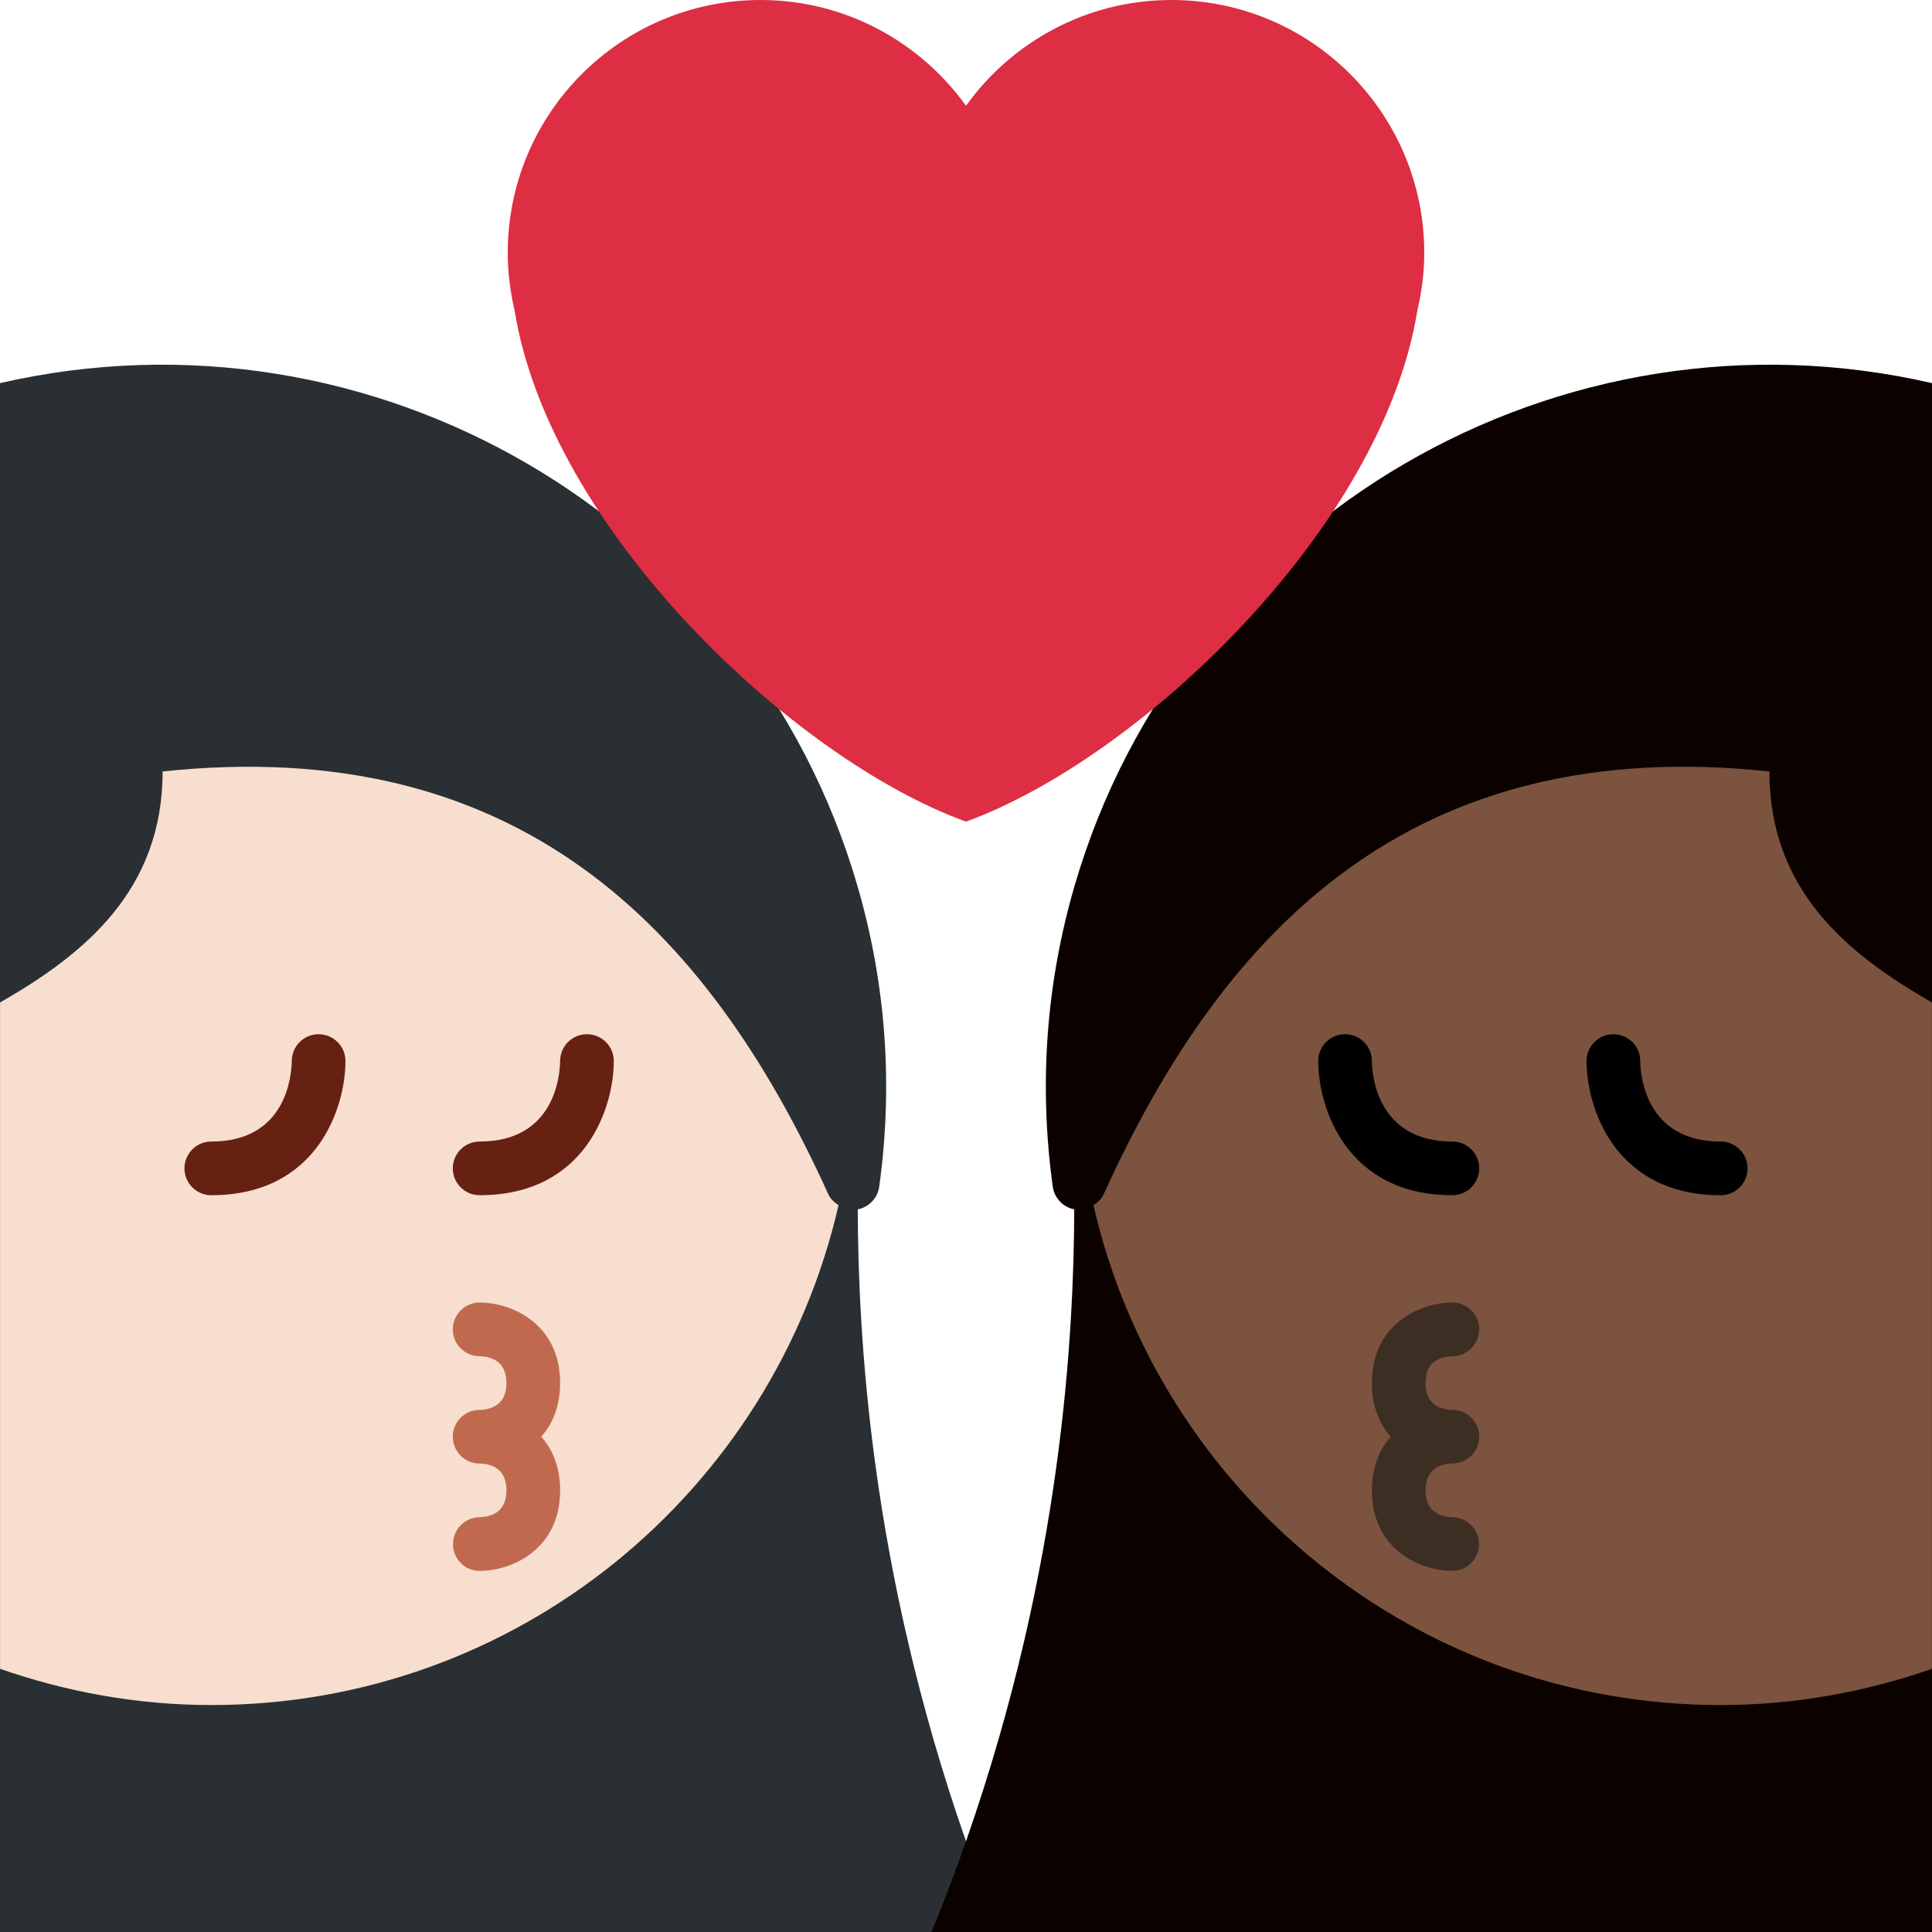 <svg xmlns="http://www.w3.org/2000/svg" viewBox="0 0 36 36"><path fill="#292F33" d="M0 7.139C6.911 5.55 13.967 9.61 15.976 16.503c.532 1.825.669 3.712.407 5.609-.028.197-.168.357-.356.412l-.044.01c.009 2.306.219 6.623 2.006 11.744.197.565.415 1.139.653 1.722H0V7.139z" /><path fill="#F7DECE" d="M3.03 14.375c6.583-.698 10.13 2.858 12.403 7.875.041.09.113.156.192.207-1.222 5.332-5.986 9.314-11.687 9.314-1.381 0-2.702-.245-3.937-.675V18.679c1.587-.906 3.029-2.099 3.029-4.304z" /><path fill="#662113" d="M3.937 22.271c1.978 0 2.5-1.636 2.5-2.5 0-.276-.224-.5-.5-.5-.275 0-.499.223-.5.497-.003.252-.089 1.503-1.5 1.503-.276 0-.5.224-.5.5s.224.5.5.5zm5 0c1.977 0 2.5-1.636 2.5-2.5 0-.276-.224-.5-.5-.5-.275 0-.499.223-.5.497-.003.252-.089 1.503-1.5 1.503-.276 0-.5.224-.5.5s.224.5.5.5z" /><path fill="#C1694F" d="M8.937 29.271c.602 0 1.5-.399 1.5-1.5 0-.438-.143-.765-.352-1 .209-.235.352-.562.352-1 0-1.101-.898-1.5-1.5-1.5-.276 0-.5.224-.5.5 0 .274.222.497.495.5.231.006.505.098.505.5s-.274.494-.505.5c-.273.003-.495.226-.495.5 0 .272.218.494.489.5h.011c.225.006.5.098.5.5s-.275.494-.506.5c-.273.007-.494.232-.49.506.003.274.223.494.496.494z" /><path fill="#0B0200" d="M36 7.139C29.089 5.55 22.033 9.61 20.024 16.503c-.532 1.825-.669 3.712-.407 5.609.028.197.168.357.356.412l.044.01c-.009 2.306-.219 6.623-2.006 11.744-.197.565-.415 1.139-.653 1.722H36V7.139z" /><path fill="#7C533E" d="M32.97 14.375c-6.583-.698-10.13 2.858-12.403 7.875-.041.09-.113.156-.192.207 1.222 5.332 5.986 9.314 11.687 9.314 1.381 0 2.702-.245 3.937-.675V18.679c-1.587-.906-3.029-2.099-3.029-4.304z" /><path d="M32.063 22.271c-1.978 0-2.5-1.636-2.5-2.5 0-.276.224-.5.5-.5.275 0 .499.223.5.497.003.252.089 1.503 1.5 1.503.276 0 .5.224.5.5s-.224.5-.5.5zm-5 0c-1.977 0-2.5-1.636-2.5-2.5 0-.276.224-.5.5-.5.275 0 .499.223.5.497.003.252.089 1.503 1.5 1.503.276 0 .5.224.5.5s-.224.5-.5.5z" /><path fill="#3D2E24" d="M27.063 29.271c-.602 0-1.5-.399-1.5-1.5 0-.438.143-.765.352-1-.209-.235-.352-.562-.352-1 0-1.101.898-1.5 1.5-1.5.276 0 .5.224.5.5 0 .274-.222.497-.495.5-.23.006-.505.098-.505.5s.274.494.505.5c.273.003.495.226.495.5 0 .272-.218.494-.489.5h-.011c-.225.006-.5.098-.5.5s.275.494.506.5c.273.007.494.232.49.506-.003.274-.223.494-.496.494z" /><path fill="#DD2E44" d="M26.539 4.711c0-2.602-2.11-4.711-4.711-4.711C20.249 0 18.855.78 18 1.971 17.144.78 15.751 0 14.172 0c-2.601 0-4.711 2.109-4.711 4.711 0 .369.047.727.127 1.07.654 4.065 5.173 8.353 8.411 9.529 3.238-1.177 7.758-5.465 8.412-9.528.081-.345.128-.702.128-1.071z" /></svg>